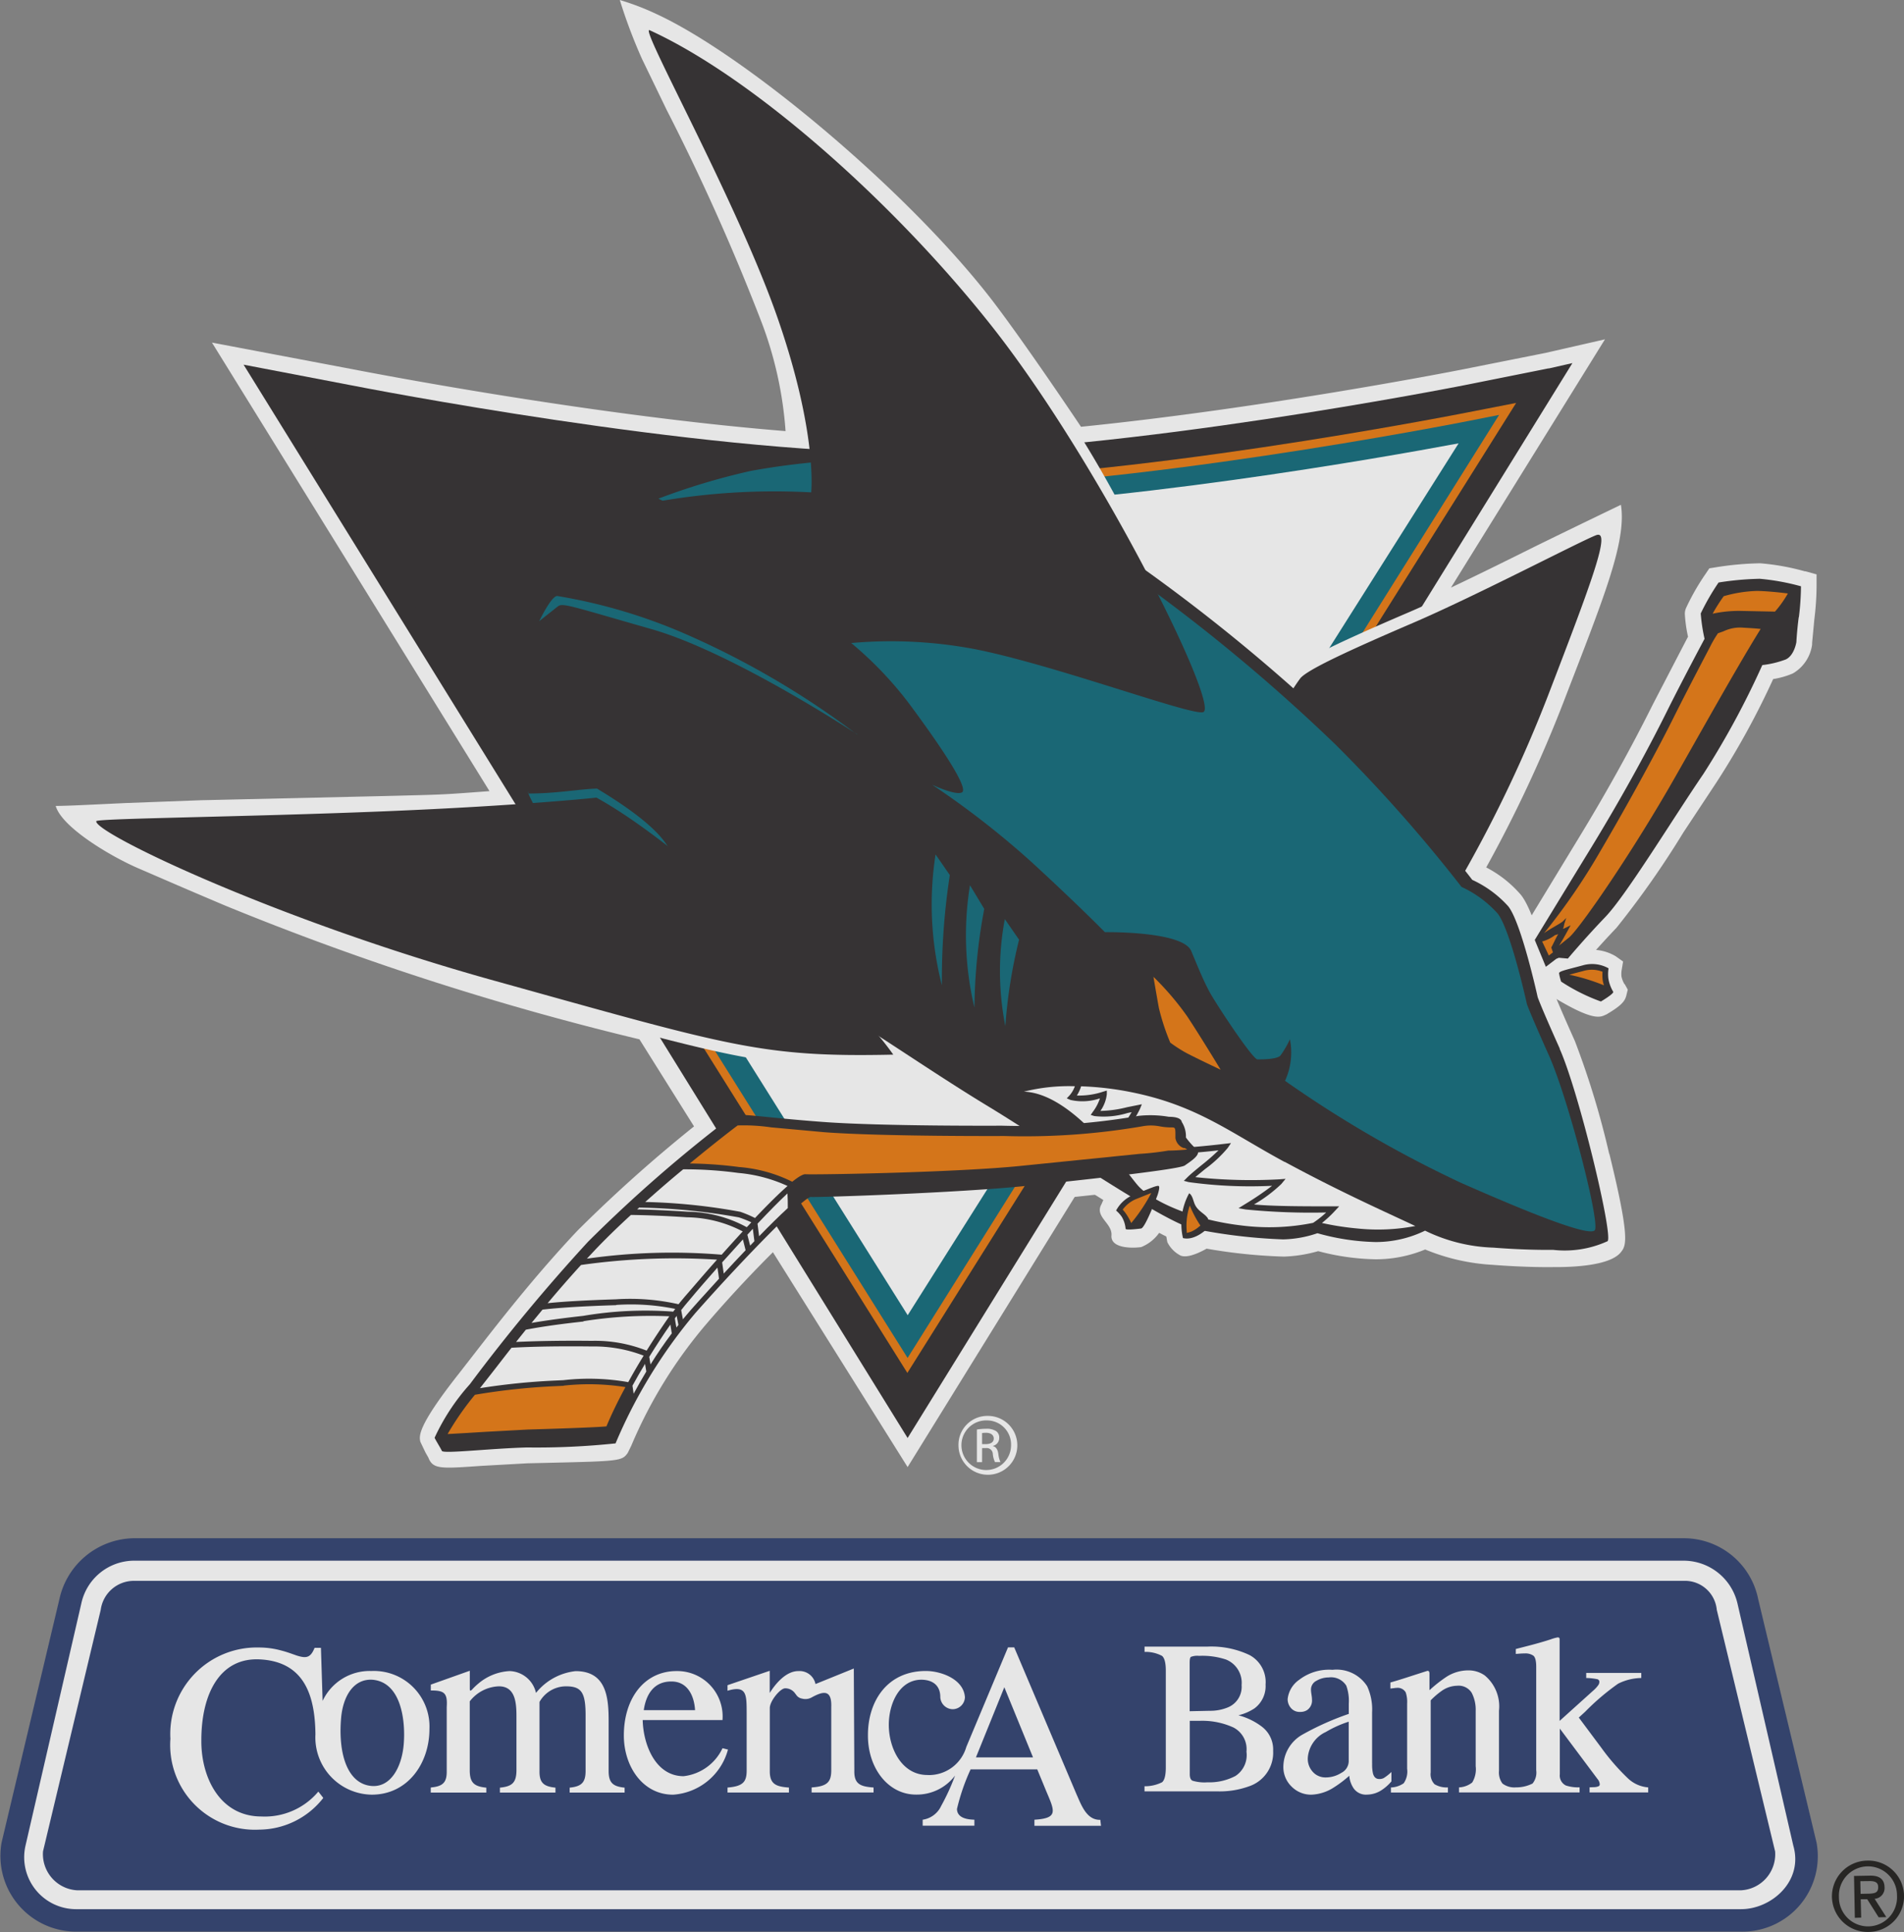 <svg id="Dual_Logo" data-name="Dual Logo" xmlns="http://www.w3.org/2000/svg" width="120.167" height="121.9" viewBox="0 0 120.167 121.9">
  <rect x="0" y="0" width="120.167" height="121.9" fill="#808080" stroke="none"/>
  <g id="Comerica_Log" data-name="Comerica Log" transform="translate(0 97.05)">
    <g id="g10" transform="translate(0 43.847)" opacity="0.8">
      <g id="g12" transform="translate(0 -43.847)">
        <path id="path14" d="M109.889-19.024a4.755,4.755,0,0,0,4.758-5.619L110.964-40a4.781,4.781,0,0,0-4.675-3.843H8.417A4.883,4.883,0,0,0,3.749-40L.1-24.643a4.78,4.78,0,0,0,4.751,5.619H109.889" transform="translate(0 43.847)" fill="#213366"/>
        <path id="path16" d="M66.791-24.117A2.456,2.456,0,0,0,69.2-25.89l2.633-6.285h.391L76.158-22.9c.293.647.626,1.637,1.5,1.606l.044.379H73.5V-21.3c1.538-.092,1.271-.555.74-1.814l-.562-1.363H69.472a13.078,13.078,0,0,0-.861,2.5c.012.6.719.667,1.1.676v.379H66.447V-21.3a1.527,1.527,0,0,0,1.168-.873,13.752,13.752,0,0,0,.875-1.912,3.021,3.021,0,0,1-2.439,1.2c-1.774.016-3.068-1.666-3.059-3.737-.009-2.155,1.22-4.066,3.662-4.062.925,0,2.382.5,2.459,1.659a.779.779,0,0,1-.78.753.8.8,0,0,1-.774-.753c.007-.638-.36-1.1-1.2-1.109-1.368.009-2.043,1.48-2.051,2.841,0,1.514.842,3.206,2.485,3.171Zm6.62-1.115L71.6-29.658l-1.792,4.426Zm-37.97,1.894c.757-.071.978-.348.967-1.04v-4.032c.058-.893-.158-1.048-1.005-1.043v-.371l2.461-.875v1.138c.006.143.03.147.14.055a3.582,3.582,0,0,1,.37-.357,3.315,3.315,0,0,1,2-.815A1.76,1.76,0,0,1,42.042-29.3a3.71,3.71,0,0,1,2.5-1.375c1.974,0,2.085,1.715,2.085,3.184v3.117c0,.753.279.976,1.008,1.051v.311H44.166v-.311c.724-.075,1.006-.3,1.006-1.051v-3.384c.015-1.566-.243-1.958-1.237-1.958a1.919,1.919,0,0,0-1.671.985v4.357c-.011.756.275.976,1.007,1.051v.311H39.765v-.311c.742-.075,1.028-.288,1.044-1.051l0-3.452c0-.854-.07-1.89-1.106-1.89a2.426,2.426,0,0,0-1.842.949v4.394c.013.76.3.976,1.046,1.051v.311H35.4v-.311Zm15.477-7.341a2.864,2.864,0,0,1,2.895,3.09H48.776c.036,1.559.807,3.537,2.579,3.543a3.1,3.1,0,0,0,2.459-1.766l.345.086A3.852,3.852,0,0,1,50.71-22.88c-1.9.016-3.122-1.749-3.123-3.737C47.587-28.97,48.891-30.683,50.919-30.679Zm-.339.658c-1.093,0-1.591.808-1.735,1.809h3.237C52.026-29.141,51.593-30.031,50.579-30.021ZM31.743-30.13c-1.162-.088-1.867.96-2,2.4-.2,2.317.418,4.163,1.91,4.3,1.219.108,1.915-1.187,2.039-2.609C33.82-27.542,33.54-29.958,31.743-30.13Zm-3.674-2.014h.4l.106,3.349a3.275,3.275,0,0,1,3.079-1.888,3.509,3.509,0,0,1,3.663,3.663c0,2.178-1.385,4.155-3.663,4.139a3.61,3.61,0,0,1-3.532-3.8c-.024-2.563-.768-4.6-3.519-4.735-2.508-.124-3.692,2.171-3.682,5.142-.009,2.3,1.166,4.765,3.784,4.77a4.413,4.413,0,0,0,3.6-1.571l.313.4a5.162,5.162,0,0,1-4.042,2,5.347,5.347,0,0,1-5.608-5.73,5.46,5.46,0,0,1,5.576-5.761,5.3,5.3,0,0,1,1.425.192c.395.1.724.232.994.322C27.537-31.475,27.812-31.506,28.068-32.143Zm31.4,8.805c.97-.071,1.194-.355,1.208-1.04v-4.032c.037-1.107-.488-1.019-1.245-.6a.8.8,0,0,1-.6.069.539.539,0,0,1-.361-.227l-.084-.111a.747.747,0,0,0-.625-.31c-.3,0-.969.8-.964,1.254v3.96c-.006.854.418.987,1.208,1.047v.315H54.13v-.315c.978-.078,1.2-.362,1.208-1.047V-28c-.007-1.161.034-1.809-1.208-1.437v-.351l2.663-.908v1.4c.35-.567,1.022-1.385,1.807-1.382a1.024,1.024,0,0,1,1.082.818L62.1-30.84l.033,6.461c-.016.856.42.987,1.214,1.047v.315H59.437v-.315Zm22.088-.327c.148-.121.234-.425.234-.93v-6.112c0-.5-.086-.806-.241-.93a2.217,2.217,0,0,0-1.1-.25v-.333h3.955a5.627,5.627,0,0,1,2.677.535,1.935,1.935,0,0,1,1.006,1.856,1.747,1.747,0,0,1-.7,1.505,3.2,3.2,0,0,1-1.013.436,4.228,4.228,0,0,1,1.49.726,1.808,1.808,0,0,1,.7,1.515A2.239,2.239,0,0,1,87.022-23.4a5.417,5.417,0,0,1-1.975.311h-4.6v-.322a2.429,2.429,0,0,0,1.107-.252Zm5.019-6.127a1.582,1.582,0,0,0-.986-1.614,4.751,4.751,0,0,0-1.7-.231,1.1,1.1,0,0,0-.516.065c-.043.03-.077.138-.077.362v3.066l1.272-.027a2.9,2.9,0,0,0,1.149-.219A1.4,1.4,0,0,0,86.576-29.792Zm.306,4.2a1.537,1.537,0,0,0-.818-1.524,4.742,4.742,0,0,0-2.143-.422h-.4l-.217,0v3.366c0,.221.059.361.176.413a2.625,2.625,0,0,0,.936.1,3.542,3.542,0,0,0,1.771-.4A1.572,1.572,0,0,0,86.882-25.592Zm7.932.752a2.5,2.5,0,0,0,.054.631c.069.237.2.342.393.342a.581.581,0,0,0,.285-.06,3.033,3.033,0,0,0,.485-.383v.592a2.839,2.839,0,0,1-.581.525,1.709,1.709,0,0,1-.956.31.944.944,0,0,1-.844-.39,1.644,1.644,0,0,1-.279-.8,7.241,7.241,0,0,1-.986.745,2.782,2.782,0,0,1-1.41.449,1.722,1.722,0,0,1-1.241-.507,1.708,1.708,0,0,1-.524-1.278A2.357,2.357,0,0,1,90.4-26.662a17.691,17.691,0,0,1,2.94-1.315v-.651a2.8,2.8,0,0,0-.158-1.129,1.133,1.133,0,0,0-1.113-.52,1.517,1.517,0,0,0-.764.208.617.617,0,0,0-.351.562c0,.21.063.414.063.624a.726.726,0,0,1-.321.675.772.772,0,0,1-.422.106.713.713,0,0,1-.593-.254.847.847,0,0,1-.2-.555,1.7,1.7,0,0,1,.731-1.219,3.09,3.09,0,0,1,2.1-.628A2.293,2.293,0,0,1,94.5-29.721a3.493,3.493,0,0,1,.311,1.644v3.237m-2.932-1.99a1.958,1.958,0,0,0-1.123,1.594,1.208,1.208,0,0,0,.46,1.053,1.076,1.076,0,0,0,.67.215,1.835,1.835,0,0,0,.984-.289.835.835,0,0,0,.465-.72v-2.508A7.057,7.057,0,0,0,91.882-26.83Zm4.929,3.225a1.3,1.3,0,0,0,.214-.911v-4.118a1.877,1.877,0,0,0-.089-.7.586.586,0,0,0-.586-.283.677.677,0,0,0-.138.014l-.243.027v-.382c.519-.146,1.078-.329,1.578-.492l.758-.243c.054,0,.1.015.113.069a.323.323,0,0,1,.017.117v1.037a8.453,8.453,0,0,1,1.109-.869,2.551,2.551,0,0,1,1.342-.384,1.778,1.778,0,0,1,1.036.319,2.537,2.537,0,0,1,.9,2.233v3.787a1.174,1.174,0,0,0,.219.8,1.246,1.246,0,0,0,.855.243,2.272,2.272,0,0,0,1.045-.243,1.094,1.094,0,0,0,.231-.839v-6.523c0-.386-.066-.609-.175-.7a.864.864,0,0,0-.536-.146c-.2,0-.388.018-.577.032v-.311l.779-.2c.559-.144,1.038-.282,1.431-.411a2.5,2.5,0,0,1,.432-.121c.073,0,.108.019.123.091l0,.067v5.11l2.118-1.908a1.911,1.911,0,0,0,.315-.339.363.363,0,0,0,.074-.2.168.168,0,0,0-.144-.187,3.792,3.792,0,0,0-.685-.073v-.321H111.8v.321a3.353,3.353,0,0,0-1.463.36,15.192,15.192,0,0,0-2.08,1.77l-.4.367,1.408,1.887a13.878,13.878,0,0,0,1.727,1.981,2.093,2.093,0,0,0,1.245.537v.32h-3.7v-.324l.323-.012a.718.718,0,0,0,.242-.055.124.124,0,0,0,.076-.128.55.55,0,0,0-.136-.324l-2.383-3.187v2.879a.7.7,0,0,0,.383.712,2.466,2.466,0,0,0,.865.115v.324h-7.611v-.32a1.436,1.436,0,0,0,.834-.309,1.612,1.612,0,0,0,.219-1.031v-3.486a2.312,2.312,0,0,0-.255-1.146.974.974,0,0,0-.928-.44,1.736,1.736,0,0,0-.957.32,4.906,4.906,0,0,0-.7.6v4.549a.9.9,0,0,0,.244.744,1.481,1.481,0,0,0,.843.2v.324H96v-.32a1.5,1.5,0,0,0,.809-.267" transform="translate(-8.214 39.063)" fill="#fff"/>
        <path id="path18" d="M111.032-19.352c1.9,0,3.945-1.757,3.291-4.011L110.8-38.639a3.493,3.493,0,0,0-3.366-2.7H9.56a3.417,3.417,0,0,0-3.285,2.7L2.753-23.363A3.277,3.277,0,0,0,6-19.352Zm0-1.191A2.276,2.276,0,0,0,113.175-23l-3.682-15.242a2.014,2.014,0,0,0-2.062-1.825H9.56A2.112,2.112,0,0,0,7.5-38.239L3.858-23A2.287,2.287,0,0,0,6-20.543H111.032" transform="translate(-1.143 42.759)" fill="#fff" fill-rule="evenodd"/>
        <path id="path20" d="M205.809-5.856l.444-.008c.478-.006.673-.071.665-.427,0-.263-.165-.382-.586-.37l-.54.006Zm.036,1.5-.4.014-.051-2.643.994-.019c.611-.014.923.229.932.731a.677.677,0,0,1-.626.73l.738,1.155-.483.012-.721-1.139-.412,0Zm2.262-1.386a1.833,1.833,0,0,0-1.866-1.848,1.841,1.841,0,0,0-1.8,1.923,1.837,1.837,0,0,0,1.881,1.864A1.834,1.834,0,0,0,208.106-5.745ZM204-5.661a2.259,2.259,0,0,1,2.235-2.292,2.253,2.253,0,0,1,2.315,2.2,2.248,2.248,0,0,1-2.225,2.3A2.256,2.256,0,0,1,204-5.661" transform="translate(-88.381 28.296)" fill="#100f0d"/>
      </g>
    </g>
  </g>
  <g id="Sharks_Logo" data-name="Sharks Logo" transform="translate(3.517)">
    <g id="Layer_2" data-name="Layer 2" opacity="0.8">
      <g id="Layer_1" data-name="Layer 1" style="isolation: isolate">
        <path id="Path_180" data-name="Path 180" d="M308.669,195.743a1.6,1.6,0,0,1-.192-.48,1.574,1.574,0,0,1,0-.356l.1-.6-.473-.337a2.945,2.945,0,0,0-2.3-.294l-.563.152c-.867.226-1.619.421-1.569,1.275a3.159,3.159,0,0,0,.173.762l.105.31.183.353c2.622,1.6,3.018,1.282,3.368,1.127l.049-.022.043-.028c.9-.536,1.105-.811,1.189-1.158l.09-.365-.192-.35Z" transform="translate(-209.656 -133.641)" fill="#fff"/>
        <path id="Path_181" data-name="Path 181" d="M221.939,243.7c-.192-.288-.647-.427-.83-.929-.084-.226-.136-.508-.325-.619a3.994,3.994,0,0,0-.39,2.826c.758.186,1.523-.591,1.523-.591s.152-.5.022-.7Zm-4.557-1.5a2.191,2.191,0,0,0-1.21,1.037,2.006,2.006,0,0,1,.365.406,1.762,1.762,0,0,1,.235.746c0,.114.984-.019.984-.019.275-.071,1.034-2.111,1.034-2.111s.158-.455.084-.554S218.3,241.85,217.382,242.207Z" transform="translate(-149.25 -166.867)" fill="#fff"/>
        <path id="Path_182" data-name="Path 182" d="M220.466,240.809a2.213,2.213,0,0,0-.523-.536,1.152,1.152,0,0,1-.192-.17l-.034-.1a1.682,1.682,0,0,0-.783-1.071l-.774-.406-.492.752c0,.019-.037.059-.068.115a1.17,1.17,0,0,0-.229-.619c-.523-.678-1.214-.4-2.084-.05l-.542.214a2.6,2.6,0,0,0-1.777,1.588c-.483.808.684,1.207.619,1.994-.062.836,1.359.811,1.879.731a2.565,2.565,0,0,0,1.548-1.857,5.48,5.48,0,0,0,.1,1.548,1.882,1.882,0,0,0,.752.8c.619.43,2.328-.74,2.446-.861l.18-.183.077-.251a2.689,2.689,0,0,0,.124-.771,1.511,1.511,0,0,0-.235-.851Z" transform="translate(-146.956 -164.569)" fill="#fff"/>
        <path id="Path_183" data-name="Path 183" d="M122.44,229.222c.406-.1,1.752-1.031,1.839-1.73l-.291-.972-.118-.121a5.011,5.011,0,0,1-.387-.409,2.477,2.477,0,0,0-.331-1.056c-.167-.381-.591-.845-1.662-.836l-.5-.05a4.192,4.192,0,0,0-1.548,0l-.282.05a42.749,42.749,0,0,1-8.2.542c-.084,0-7.526.037-11.207-.232l-3.374-.291c-1.938-.186-2.458-.235-2.919.074a91.255,91.255,0,0,0-9.287,8.08c-2.743,2.907-5.009,5.832-6.668,7.969l-.851,1.093c-2.638,3.35-2.477,3.922-2.405,4.266l.319.669.186.328c.291.737.752.706,3.313.526L81,246.958l1.47-.034c4.374-.1,4.511-.121,4.867-.619l.226-.461a29.471,29.471,0,0,1,4.73-7.668,78.314,78.314,0,0,1,6.811-7.012c1.724,0,9.739-.31,13.457-.7,3.381-.353,10.108-1.037,9.86-1.238Z" transform="translate(-51.237 -154.632)" fill="#fff"/>
        <path id="Path_184" data-name="Path 184" d="M98.044,72.8a53.1,53.1,0,0,0-2.167-7.12c-1-2.229-1.275-2.944-1.334-3.1-.263-1.186-1.161-4.994-2.071-6.12a7.34,7.34,0,0,0-2.189-1.731A84.608,84.608,0,0,0,95.137,44.36c2.5-6.5,4.025-10.151,3.647-12.51-2.439,1.173-4.73,2.288-5.5,2.669-1.548.771-3.424,1.7-5.226,2.554L97.777,21.41l-3.74.854L88.7,23.327c-.158.031-12.306,2.421-23.992,3.6,0,0-3.21-4.8-5.34-7.628C54.176,12.383,43.651,3.529,37.9.879A16.333,16.333,0,0,0,35.6,0,33.168,33.168,0,0,0,37,3.715l1.548,3.2A139.16,139.16,0,0,1,44.57,20.392,24.093,24.093,0,0,1,46.062,27.2c-12.352-.991-26.5-3.746-27.224-3.885l-8.978-1.7,17.516,28.3c-3.1.232-2.712.211-6.619.31l-11.628.266-4.706.176c-2.477.115-3.508.173-4.424.183.378,1.328,3.368,3.124,5.133,3.9,1.44.619,2.842,1.238,5.594,2.4A179,179,0,0,0,36.84,65.575L53.765,92.564,64.73,74.841c3.455,2.192,5.832,3.591,6.938,3.777h.1a33.8,33.8,0,0,0,5.743.666,8.86,8.86,0,0,0,2.167-.344,15.05,15.05,0,0,0,3.638.514,8.161,8.161,0,0,0,3.114-.619,13.03,13.03,0,0,0,4.251.969c.35.028,2.133.164,3.848.142.56,0,3.464.031,4.244-.929.334-.415.619-.771-.715-6.207Z" transform="translate(0)" fill="#fff"/>
        <path id="Path_185" data-name="Path 185" d="M316.151,115.311a14.861,14.861,0,0,0-2.836-.511,19.409,19.409,0,0,0-2.786.251l-.421.068-.238.353a14.6,14.6,0,0,0-1.238,2.167.9.9,0,0,0-.068.372,8.783,8.783,0,0,0,.2,1.421c-.285.542-2.217,4.266-2.217,4.266-1.4,2.808-3,5.687-4.758,8.56L298,138.486l.189.455,1.186,2.876,1.458-1.124.765.065.328-.387s1.031-1.217,2.328-2.579a57.329,57.329,0,0,0,4.21-6l2.086-3.155a50.426,50.426,0,0,0,3.588-6.532,5.262,5.262,0,0,0,1.238-.353,2.477,2.477,0,0,0,1.22-1.83v-.1l.142-1.5h0a17.615,17.615,0,0,0,.139-2.077V115.5l-.718-.2Z" transform="translate(-205.745 -79.26)" fill="#fff"/>
        <path id="Path_186" data-name="Path 186" d="M120.67,74.331,115.323,75.4c-.214.043-21.59,4.257-35.069,4.257-13.312,0-34.277-4.083-35.165-4.257L38.3,74.1,80.208,141.82,122.165,74l-1.5.341Z" transform="translate(-26.443 -51.091)" fill="#231f20"/>
        <path id="Path_187" data-name="Path 187" d="M123.449,82.681c-.885.176-21.859,4.288-35.379,4.288-13.464.012-34.574-4.1-35.465-4.288L49.62,82.09,88.008,143.3,126.43,82.1Z" transform="translate(-34.259 -56.677)" fill="#e87200"/>
        <path id="Path_188" data-name="Path 188" d="M125.937,84.913h0c-.889.176-21.89,4.3-35.472,4.3-13.51,0-34.673-4.124-35.568-4.3l-1.808-.359,37.329,59.5,37.332-59.5Z" transform="translate(-36.655 -58.376)" fill="#006072"/>
        <path id="Path_189" data-name="Path 189" d="M130.818,90.192c-3.554.662-21.9,3.975-34.277,3.975s-30.67-3.405-34.212-4.08L61.89,90,96.5,145.12,131.27,90.111l-.436.08Z" transform="translate(-42.73 -62.138)" fill="#fff"/>
        <path id="Path_190" data-name="Path 190" d="M45.3,79l15.076,24.051s-1.111-9.78,4.2-12.231a79.225,79.225,0,0,0,11.677-7.247Z" transform="translate(-31.276 -54.543)" fill="#231f20"/>
        <path id="Path_191" data-name="Path 191" d="M101.286,75.515a52.943,52.943,0,0,0-2.142-7.046h0c-1.034-2.309-1.3-3.009-1.353-3.148-.2-.9-1.118-4.891-2-5.984a7.43,7.43,0,0,0-2.365-1.786l-.05-.065a83.607,83.607,0,0,0,5.015-10.662c2.56-6.665,3.449-9.071,3.449-10.163a1.05,1.05,0,0,0-.263-.765.861.861,0,0,0-.969-.2c-.4.146-1.5.69-3.405,1.635-2.452,1.22-5.814,2.891-8.216,3.922-5.647,2.421-6.981,3.2-7.377,3.74l-.015.025a114.192,114.192,0,0,0-12.848-9.755s2.755-.108,2.22-.452a74.113,74.113,0,0,0-7.043-10.947C56.694,13.881,47.07,6.464,41.361,3.851a.681.681,0,0,0-.808.167.737.737,0,0,0-.2.508,4.764,4.764,0,0,0,.579,1.631l1.548,3.192a139.525,139.525,0,0,1,6.04,13.522c1.337,3.836,3.473,6.746,4.235,9.083-1.053.08-3.715.693-4.455.793a26.878,26.878,0,0,0-3.535.8c-9.8,2.09-13.25,6.7-13.4,6.966l.155.31.084.5c0,.071,1.406.13,1.406,1.059,0,2.167,1.269,6.811,3.1,11.241-3.195.291-7.021-.269-11.5-.087-4.189.17-8.517.272-11.993.353L8.029,54c-2.018.068-2.631-.276-2.771.31a.953.953,0,0,0-.028.223c0,.619,1.049,1.375,2.919,2.2,1.43.619,3.449,1.424,5.832,2.288C19.44,61,24.8,63.234,30.315,64.717l1.155.619C47,69.509,48.085,70.036,56.5,69.856h.656c1.548,1.015,3.3,2.167,5.012,3.2,1.025.619,2.381,1.5,3.817,2.418,4.665,3,8.068,5.142,9.359,5.362l.1.015a33.456,33.456,0,0,0,5.665.662,8.5,8.5,0,0,0,2.167-.359,14.924,14.924,0,0,0,3.644.526,7.987,7.987,0,0,0,3.121-.644,12.615,12.615,0,0,0,4.285.994c.077,0,1.984.164,3.811.139,1.2.028,3.405-.108,3.963-.8.217-.272.492-.619-.8-5.851Z" transform="translate(-3.611 -2.613)" fill="#fff"/>
        <path id="Path_192" data-name="Path 192" d="M96.241,159.309c.111.31.4.78.619,1.306,1.78,0,3.074-.31,4.21-.347,0,0,4.978,5.17,5.08,3.288s-3.1-5.724-5.932-5.3-4.368-.31-3.975,1.053Z" transform="translate(-66.407 -109.241)" fill="#006072"/>
        <path id="Path_193" data-name="Path 193" d="M152.228,129.678c-1.214-2.7-1.393-3.244-1.393-3.244s-1.031-4.7-1.857-5.73a6.954,6.954,0,0,0-2.272-1.669s-.158-.21-.446-.573a84.28,84.28,0,0,0,5.2-10.981c2.842-7.393,4.025-10.554,3.068-10.194s-7.554,3.814-11.584,5.545-6.7,2.966-7.1,3.5c-.176.238-.31.443-.427.619a113.839,113.839,0,0,0-13.312-10.179c-6.291-4.052-7.133-4.461-10.086-4.69a65.548,65.548,0,0,0-10.693.412,19.977,19.977,0,0,0-2.978.678A41.194,41.194,0,0,0,83,99.587a83.155,83.155,0,0,0,4.151,14c1.777,0,3.179-.279,4.316-.31,6.133,3.69,5.306,5.34,3.405,6.365,2.864,2.105,7.622,6.021,8.51,6.322a25.017,25.017,0,0,1,3.5,1.486c1.873,1.012,5.681,3.7,9.315,5.9s11.185,7.4,12.947,7.7a34.52,34.52,0,0,0,5.625.669,7.123,7.123,0,0,0,2.167-.39,14.584,14.584,0,0,0,3.662.557,7.119,7.119,0,0,0,3.13-.718,10.564,10.564,0,0,0,4.319,1.071s1.935.164,3.752.139a6.506,6.506,0,0,0,3.452-.548c.344-.433-1.82-9.439-3.031-12.142Z" transform="translate(-57.305 -63.521)" fill="#231f20"/>
        <path id="Path_194" data-name="Path 194" d="M216.457,229.324a42.236,42.236,0,0,1-5.077-.189l-.455-.08.4-.248a19.406,19.406,0,0,0,1.721-1.167,28.318,28.318,0,0,1-5.263-.232l-.31-.08.229-.226c.22-.217.551-.486.9-.771a13.407,13.407,0,0,0,1.062-.929,35.809,35.809,0,0,1-4.025.254h-.375l.31-.359a8.012,8.012,0,0,0,1.034-1.356h-.053a20.8,20.8,0,0,1-2.938.4h-.31l.18-.269c.257-.381.52-.777.693-1.077l-.257.053a5.137,5.137,0,0,1-2.1.192l-.226-.071.139-.2a2.906,2.906,0,0,0,.443-.845,3.421,3.421,0,0,1-1.858.1l-.235-.1.18-.192a1.78,1.78,0,0,0,.331-.573,11.689,11.689,0,0,0-3.217.341c3.183.121,6.4,5.049,7.232,5.963s3.331,2.108,6.473,2.477a13.9,13.9,0,0,0,4.548-.161,6.193,6.193,0,0,0,.786-.619Z" transform="translate(-136.276 -152.824)" fill="#fff"/>
        <path id="Path_195" data-name="Path 195" d="M221.3,226.174c-3.446-1.858-5.529-3.576-9.693-4.411a19.16,19.16,0,0,0-3.167-.371,2.378,2.378,0,0,1-.269.582,4.8,4.8,0,0,0,1.675-.248l.217-.065v.229a2.276,2.276,0,0,1-.406,1.056,7.382,7.382,0,0,0,1.687-.235l.929-.186-.127.31a8.66,8.66,0,0,1-.7,1.167c.659-.049,1.768-.245,2.545-.381l.619-.111-.071.269a4.731,4.731,0,0,1-1.034,1.548c1.015,0,2.743-.155,4.025-.31l.371-.043-.21.31a8.072,8.072,0,0,1-1.424,1.328c-.226.186-.43.353-.619.511a32.985,32.985,0,0,0,5.285.139l.412-.031-.272.328a9.074,9.074,0,0,1-1.721,1.288c1.217.121,3.371.118,4.6.118h.777l-.291.31a7.035,7.035,0,0,1-.8.74,17.544,17.544,0,0,0,2.26.35,12.509,12.509,0,0,0,3.635-.158c-1.857-.873-4.808-2.186-8.253-4.055Z" transform="translate(-143.725 -152.853)" fill="#fff"/>
        <path id="Path_196" data-name="Path 196" d="M134.977,105.076A22.971,22.971,0,0,1,139,109.37c2.046,2.786,3.405,4.928,3.028,5.167s-1.892-.477-1.892-.477a54.824,54.824,0,0,1,6.322,4.922c3.028,2.786,4.582,4.381,4.582,4.381s4.922-.08,5.452,1.192.758,1.827,1.136,2.545,2.734,4.291,3.043,4.291,1.22,0,1.449-.242a6.119,6.119,0,0,0,.6-1.028,4.321,4.321,0,0,1-.31,2.622,73.394,73.394,0,0,0,11.1,6.433c4.254,1.879,8.068,3.405,8.445,3s-1.675-8.325-2.885-11.027-1.393-3.244-1.393-3.244-1.031-4.7-1.857-5.73a7.006,7.006,0,0,0-2.272-1.669,94.741,94.741,0,0,0-7.95-8.978,113.125,113.125,0,0,0-16.686-13.284c-6.285-4.052-7.12-4.452-10.071-4.69a46.386,46.386,0,0,0-10.145.706,42.82,42.82,0,0,0-5.832,1.749,39.784,39.784,0,0,1,6.969,4.613Z" transform="translate(-84.825 -64.549)" fill="#006072"/>
        <path id="Path_197" data-name="Path 197" d="M223.8,199.09a17.909,17.909,0,0,1,2.117,2.477c.8,1.2,2.121,3.381,2.121,3.381s-1.777-.836-2.269-1.114a9.332,9.332,0,0,1-.91-.594,14.11,14.11,0,0,1-.718-2.186c-.152-.836-.341-1.95-.341-1.95Z" transform="translate(-154.517 -137.456)" fill="#e87200"/>
        <path id="Path_198" data-name="Path 198" d="M192.808,187.32l.9,1.3a31.609,31.609,0,0,0-.867,5.452A17.84,17.84,0,0,1,192.808,187.32Z" transform="translate(-132.908 -129.33)" fill="#006072"/>
        <path id="Path_199" data-name="Path 199" d="M185.817,180.422l.9,1.492a35.073,35.073,0,0,0-.619,6.229,19.7,19.7,0,0,1-.282-7.721Z" transform="translate(-128.115 -124.568)" fill="#006072"/>
        <path id="Path_200" data-name="Path 200" d="M178.823,174.141l.9,1.3a43.264,43.264,0,0,0-.5,6.956A20.533,20.533,0,0,1,178.823,174.141Z" transform="translate(-123.294 -120.23)" fill="#006072"/>
        <path id="Path_201" data-name="Path 201" d="M118.634,130.19s-7.835-5.17-12.984-6.64-5.6-1.669-5.907-1.43l-1.173.929s.755-1.588,1.136-1.588a34.213,34.213,0,0,1,8.065,2.384,53.362,53.362,0,0,1,10.863,6.362Z" transform="translate(-68.055 -83.858)" fill="#006072"/>
        <path id="Path_202" data-name="Path 202" d="M39.837,162.554s-4.718.511-13.464.867-18.064.44-18.107.619c-.17.715,11.272,6.213,25.076,10.052,14.912,4.142,16.878,4.857,25.224,4.678a17.353,17.353,0,0,0-3.461-3.638c-1.644-1.371-9.656-9.479-15.278-12.581Z" transform="translate(-5.706 -112.229)" fill="#231f20"/>
        <path id="Path_203" data-name="Path 203" d="M128.6,45.023a28.358,28.358,0,0,1,9.6.18c5.114,1.015,13.891,4.3,14.4,3.956.929-.594-6.619-15.86-13.485-24.488-6.123-7.709-14.943-15.544-21.475-18.525-.706-.31,5.51,10.8,8.064,18.126s2.13,11.033,2.13,11.033a42.562,42.562,0,0,0-10.42.715c-4.316,1.071,2.669,7.037,11.188,9Z" transform="translate(-80.155 -4.239)" fill="#231f20"/>
        <path id="Path_204" data-name="Path 204" d="M125.364,229.418a5.115,5.115,0,0,1-.709-.783,1.68,1.68,0,0,0-.26-.978c-.04-.245-.4-.331-.814-.328a6.9,6.9,0,0,0-1.916-.059,43.44,43.44,0,0,1-8.634.619s-7.51.043-11.269-.235-5.405-.588-5.715-.387a89.526,89.526,0,0,0-9.126,7.944,114.43,114.43,0,0,0-7.461,8.993,13.488,13.488,0,0,0-2.223,3.374c.022.08.406.7.458.827.077.2,3-.149,5.368-.214a47.739,47.739,0,0,0,5.594-.257,32.034,32.034,0,0,1,5.031-8.216c3.269-3.7,6.916-7.368,7.291-7.331s9.386-.26,13.591-.7,9.681-1.049,10.015-1.288,1.043-.669.78-.981Z" transform="translate(-53.325 -156.865)" fill="#231f20"/>
        <path id="Path_205" data-name="Path 205" d="M114.6,247.758c-1.486-.1-2.644-.136-3.538-.149-.827.759-1.622,1.529-2.313,2.26l-.467.5a37.981,37.981,0,0,1,8.507-.251c.443-.5.889-.991,1.328-1.468A7.762,7.762,0,0,0,114.6,247.758Z" transform="translate(-74.759 -170.954)" fill="#fff"/>
        <path id="Path_206" data-name="Path 206" d="M102.4,256.821c-.743.814-1.446,1.622-2.105,2.409.929-.1,2.282-.18,4.3-.245a13.85,13.85,0,0,1,3.963.31c.115-.149.223-.276.31-.378l.04-.05c.619-.709,1.328-1.548,2.077-2.384a42.205,42.205,0,0,0-8.591.337Z" transform="translate(-69.249 -177.006)" fill="#fff"/>
        <path id="Path_207" data-name="Path 207" d="M102.337,265.939c-2.3.071-3.715.173-4.644.282l-.693.839c.678-.118,1.6-.254,2.857-.4l.406-.046a23.454,23.454,0,0,1,5.678-.266l.13-.173a13.92,13.92,0,0,0-3.715-.251Z" transform="translate(-66.971 -183.591)" fill="#fff"/>
        <path id="Path_208" data-name="Path 208" d="M91.755,276.528a14.222,14.222,0,0,1,4.093.124c.31-.573.644-1.136.972-1.672a8.671,8.671,0,0,0-3.263-.579c-1.916-.022-3.656,0-5.077.081-.489.619-.929,1.2-1.356,1.74l-.635.811a42.412,42.412,0,0,1,4.644-.477l.619-.028Z" transform="translate(-59.714 -189.447)" fill="#fff"/>
        <path id="Path_209" data-name="Path 209" d="M98.109,268.47l-.406.046c-1.514.17-2.551.34-3.235.471l-.619.774c1.368-.065,3-.09,4.789-.071a8.824,8.824,0,0,1,3.452.619c.508-.817,1.006-1.548,1.433-2.167a27.029,27.029,0,0,0-5.418.309Z" transform="translate(-64.796 -185.092)" fill="#fff"/>
        <path id="Path_210" data-name="Path 210" d="M118.676,246.06l-.146.13c.842.019,1.885.062,3.179.146a8,8,0,0,1,3.74.978c.1-.1.192-.2.288-.31a7.567,7.567,0,0,0-.786-.31,39.339,39.339,0,0,0-6.275-.619Z" transform="translate(-81.836 -169.885)" fill="#fff"/>
        <path id="Path_211" data-name="Path 211" d="M122.566,238.324c-.755.619-1.576,1.331-2.387,2.052a37.293,37.293,0,0,1,6,.619,7.25,7.25,0,0,1,.929.393c.774-.814,1.486-1.526,2.053-2.022a9.408,9.408,0,0,0-3.121-.824,24.9,24.9,0,0,0-3.48-.226Z" transform="translate(-82.974 -164.538)" fill="#fff"/>
        <path id="Path_212" data-name="Path 212" d="M121,271.993c.028.161.056.325.08.48q.644-1.031,1.344-1.96c-.028-.17-.059-.359-.09-.554C121.927,270.541,121.468,271.238,121,271.993Z" transform="translate(-83.542 -186.385)" fill="#fff"/>
        <path id="Path_213" data-name="Path 213" d="M127.62,261.619c.18-.217.356-.43.539-.638.022-.025.749-.845,1.746-1.932-.022-.189-.056-.433-.1-.7-.591.666-1.21,1.375-1.83,2.121l-.046.053c-.115.13-.254.31-.412.508l.111.588Z" transform="translate(-88.043 -178.37)" fill="#fff"/>
        <path id="Path_214" data-name="Path 214" d="M141,250.8l.176.687.269-.282c-.028-.235-.062-.511-.1-.783Z" transform="translate(-97.349 -172.895)" fill="#fff"/>
        <path id="Path_215" data-name="Path 215" d="M144.959,243.217c-.5.464-1.136,1.111-1.888,1.907.031.248.065.526.1.793.647-.666,1.276-1.285,1.811-1.777,0-.31,0-.619-.022-.929Z" transform="translate(-98.779 -167.918)" fill="#fff"/>
        <path id="Path_216" data-name="Path 216" d="M118.453,278.444c-.028-.164-.056-.328-.08-.483-.269.446-.536.91-.793,1.378.025.164.049.341.074.508Q118.044,279.122,118.453,278.444Z" transform="translate(-81.18 -191.91)" fill="#fff"/>
        <path id="Path_217" data-name="Path 217" d="M137.169,252.6q-.619.678-1.309,1.449c.034.238.071.486.1.706.43-.467.9-.972,1.381-1.474C137.28,253.036,137.218,252.8,137.169,252.6Z" transform="translate(-93.8 -174.4)" fill="#fff"/>
        <path id="Path_218" data-name="Path 218" d="M126.335,268.191l-.115.155c.031.2.062.39.1.579l.127-.167C126.406,268.554,126.366,268.355,126.335,268.191Z" transform="translate(-87.146 -185.165)" fill="#fff"/>
        <path id="Path_219" data-name="Path 219" d="M160.461,230.761a.8.8,0,0,1-.536-.641v-.248c0-.409-.031-.421-.257-.418a3.943,3.943,0,0,1-.715-.065,2.931,2.931,0,0,0-1.152,0l-.275.046a43.814,43.814,0,0,1-8.408.56c-.077,0-7.569.037-11.3-.235l-3.405-.31a11.949,11.949,0,0,0-2.114-.121c-.164.115-1.412,1.071-3.022,2.4a25.605,25.605,0,0,1,3.1.223,9.133,9.133,0,0,1,3.365.929c.387-.31.678-.486.839-.474.551.04,9.581-.105,13.714-.539l7.362-.746a17.218,17.218,0,0,0,1.823-.208h.059c.282,0,.734-.028,1.127-.065a1.172,1.172,0,0,0-.186-.108Z" transform="translate(-89.258 -158.32)" fill="#e87200"/>
        <path id="Path_220" data-name="Path 220" d="M87.215,282.25l-.619.028a41.012,41.012,0,0,0-4.981.539,17.966,17.966,0,0,0-1.724,2.477c.619-.031,1.563-.087,2.387-.139l2.684-.145c1.5-.043,4.334-.133,4.953-.2.334-.8.749-1.647,1.2-2.477a14.7,14.7,0,0,0-3.9-.093Z" transform="translate(-55.158 -194.815)" fill="#e87200"/>
        <path id="Path_221" data-name="Path 221" d="M318.184,120.384a16.846,16.846,0,0,0,.133-1.95,14.542,14.542,0,0,0-2.6-.474,18.773,18.773,0,0,0-2.6.235,14.918,14.918,0,0,0-1.127,1.953,11.228,11.228,0,0,0,.241,1.6s-1.4,2.616-2.365,4.557-2.551,4.953-4.8,8.634c-2.028,3.309-3.551,5.808-3.551,5.808l.7,1.693.656-.5.164-.068.57.05s1.034-1.238,2.365-2.625,4.3-6.263,6.192-9.03a52.72,52.72,0,0,0,3.715-6.863,6.082,6.082,0,0,0,1.483-.356c.539-.254.666-1.093.666-1.093s.034-.687.149-1.573Z" transform="translate(-208.169 -81.442)" fill="#231f20"/>
        <path id="Path_222" data-name="Path 222" d="M339.612,121.693l2.111.043a6.753,6.753,0,0,0,.814-1.145c-.412-.053-1.238-.145-1.929-.161a8.356,8.356,0,0,0-2.12.334,10.56,10.56,0,0,0-.7,1.105A7.738,7.738,0,0,1,339.612,121.693Z" transform="translate(-233.216 -83.147)" fill="#e87200"/>
        <path id="Path_223" data-name="Path 223" d="M304.562,146.467l.254-.251-.127.381a1.261,1.261,0,0,1-.08.31c.118-.037.483-.229.483-.229s-.57,1.062-.731,1.279c.043-.028.548-.446.591-.474.548-.393,3.551-4.675,6.272-9.349,1.26-2.167,4.223-7.529,5.86-10.151-.291-.034-.721-.059-1.1-.08a2.4,2.4,0,0,0-1.238.226l-.356.127a7.211,7.211,0,0,0-.455.765c0,.015-1.362,2.582-2.319,4.5-.929,1.876-2.823,5.377-4.671,8.517a39.718,39.718,0,0,1-3.538,5.148c.192-.17,1.037-.619,1.149-.721Z" transform="translate(-209.481 -88.3)" fill="#e87200"/>
        <path id="Path_224" data-name="Path 224" d="M304.05,190.4l-.2.056a2.374,2.374,0,0,1-.811.4l.421.888.26-.2c-.031-.084-.065-.192-.105-.31.149-.266.31-.647.433-.823Z" transform="translate(-209.226 -131.455)" fill="#e87200"/>
        <path id="Path_225" data-name="Path 225" d="M217.755,244.378s-.975.133-.984.019a1.762,1.762,0,0,0-.235-.746,2,2,0,0,0-.365-.405,2.191,2.191,0,0,1,1.211-1.037c.929-.356,1.418-.591,1.492-.5s-.084.554-.084.554S218.03,244.307,217.755,244.378Z" transform="translate(-149.248 -166.868)" fill="#231f20"/>
        <path id="Path_226" data-name="Path 226" d="M219.312,243.15l-.31.124-.554.223a1.988,1.988,0,0,0-.929.7,2.28,2.28,0,0,1,.245.31,3.754,3.754,0,0,1,.294.536,10.781,10.781,0,0,0,1.257-1.879Z" transform="translate(-150.18 -167.876)" fill="#e87200"/>
        <path id="Path_227" data-name="Path 227" d="M309.118,198.842s.848-.5.78-.619a2.343,2.343,0,0,1-.309-.858,2.427,2.427,0,0,1,.015-.619,2.12,2.12,0,0,0-1.631-.186c-.957.26-1.5.362-1.492.5a3.306,3.306,0,0,0,.13.523,11.879,11.879,0,0,0,2.511,1.257Z" transform="translate(-211.601 -135.651)" fill="#231f20"/>
        <path id="Path_228" data-name="Path 228" d="M308.56,197.953l.328-.09.579-.152a1.857,1.857,0,0,1,1.186.056,2.689,2.689,0,0,0,0,.44,1.741,1.741,0,0,0,.093.418,12.556,12.556,0,0,0-2.195-.672Z" transform="translate(-213.03 -136.455)" fill="#e87200"/>
        <path id="Path_229" data-name="Path 229" d="M231.124,244.747c-.192-.288-.647-.427-.83-.929-.084-.226-.136-.508-.325-.619a3.994,3.994,0,0,0-.39,2.826c.758.186,1.523-.591,1.523-.591s.152-.5.022-.7Z" transform="translate(-158.435 -167.91)" fill="#231f20"/>
        <path id="Path_230" data-name="Path 230" d="M231.357,247.007l.046-.043-.04-.062a7.035,7.035,0,0,1-.567-1.053l-.065-.149-.043.142a3.936,3.936,0,0,0-.146,1.486v.1l.276-.077a2.078,2.078,0,0,0,.529-.341Z" transform="translate(-159.16 -169.638)" fill="#e87200"/>
        <path id="Path_231" data-name="Path 231" d="M185.528,290.348h.238c.272,0,.5-.1.5-.353,0-.18-.133-.362-.5-.362a1.444,1.444,0,0,0-.238.019Zm0,1.139H185.2v-2.059a3.692,3.692,0,0,1,.582-.049,1.089,1.089,0,0,1,.641.155.492.492,0,0,1,.189.427.511.511,0,0,1-.4.5v.015c.179.034.31.2.344.5a1.631,1.631,0,0,0,.133.508h-.344a1.483,1.483,0,0,1-.139-.526.387.387,0,0,0-.446-.359h-.229Zm.347-2.634a1.566,1.566,0,1,0,1.483,1.569,1.52,1.52,0,0,0-1.483-1.569Zm0-.285a1.857,1.857,0,1,1-1.836,1.857,1.82,1.82,0,0,1,1.836-1.857Z" transform="translate(-127.064 -199.233)" fill="#fff"/>
      </g>
    </g>
  </g>
</svg>
